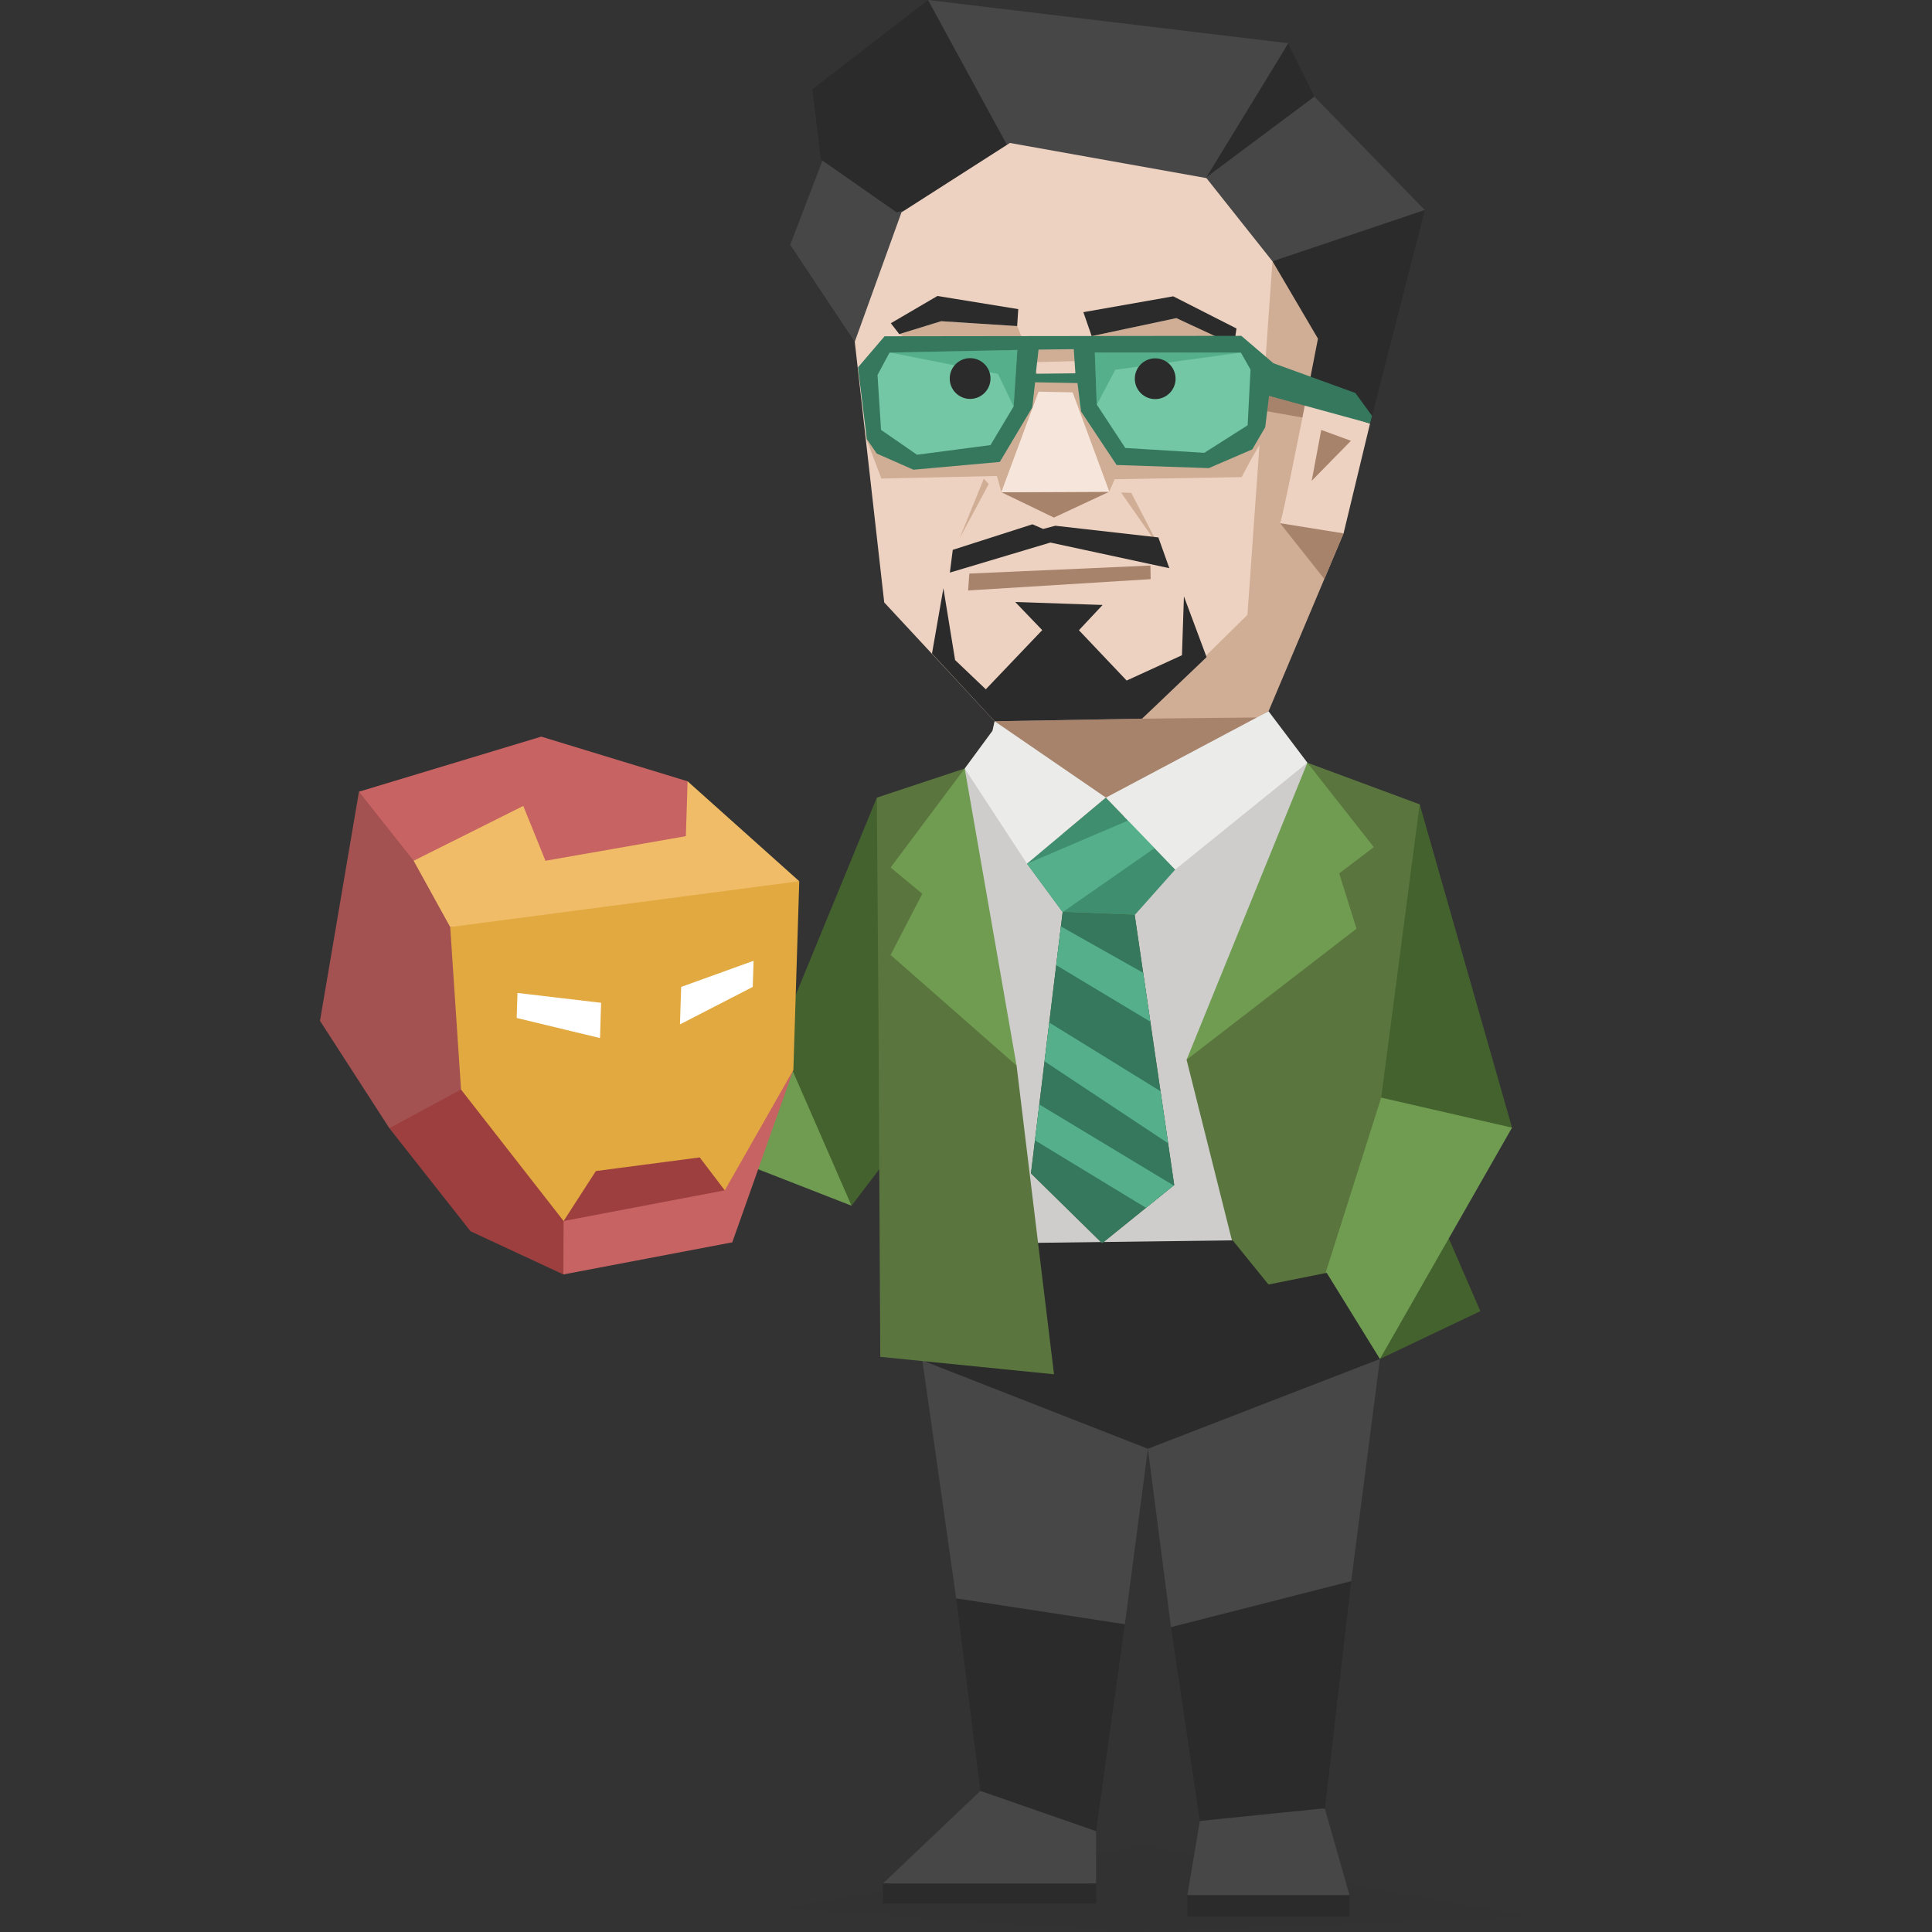 <svg xmlns="http://www.w3.org/2000/svg" xmlns:xlink="http://www.w3.org/1999/xlink" viewBox="0 0 400 400"><rect x="0" y="0" width="400" height="400" fill="#333333" stroke="none"/><defs><style>.a{fill:#35785e;}.b{fill:#474748;}.c,.n{fill:#2b2b2b;}.d{fill:#cecdcc;}.e{fill:#98c16c;}.f{fill:#44622d;}.g{fill:#709c52;}.h{fill:#d0ae95;}.i{fill:#a8836c;}.j{fill:#eed2c1;}.k{fill:#f6e5db;}.l{fill:#74c7a5;}.m{fill:#54af8a;}.n{opacity:0.1;}.o{fill:#ebebea;}.p{fill:#3f8e6f;}.q{fill:#5a753d;}.r{clip-path:url(#a);}.s{fill:#c76363;}.t{fill:#9e3f3f;}.u{fill:#a35151;}.v{fill:#f0bc67;}.w{fill:#e1a940;}.x{fill:#fff;}</style><clipPath id="a"><polygon class="a" points="220.01 188.85 213.45 242.93 228.18 257.4 243.11 245.34 234.93 189.45 220.01 188.85"/></clipPath></defs><title>diplomats_ENFP_famous_real_robert_downey_jr</title><polygon class="b" points="184.53 17.22 192.14 0 266.71 8.95 251.12 36.32 204.5 49.56 184.53 17.22"/><polygon class="b" points="175 20.91 163.61 50.68 176.97 70.76 194.5 38.52 175 20.91"/><polygon class="c" points="185.64 43.97 169.96 33.02 168.18 18.49 192.14 0 212.68 37.71 185.64 43.97"/><polyline class="d" points="270.68 157.91 255.81 259.81 229.56 270.67 208.08 261.02 189.64 239.31 177.82 187.45 199.73 159.11 270.68 157.91"/><polygon class="e" points="222.72 72.23 222.31 78.74 228.7 90.89 238.16 94.25 256.85 91.57 260.77 85.44 259.79 73.42 254.83 70.05 237.61 68.48 224.16 70.79 222.72 72.23"/><polygon class="f" points="185.86 179.16 181.54 165.14 157.06 224.68 176.3 249.63 186.82 235.8 185.86 179.16"/><polygon class="g" points="126.62 230.24 176.3 249.63 161.25 215.15 134.04 208.79 128.19 218.25 126.62 230.24"/><path class="c" d="M273.32,27.43,272.12,20,266.71,9l-17,27.81Z"/><polygon class="h" points="216.48 174.22 262.64 147.26 278.17 110.43 272.12 102.83 276.99 62.21 251.77 37.23 228.28 125.25 216.48 174.22"/><polygon class="i" points="238.51 139.96 236.46 148.79 260.22 148.55 239.86 167.04 215.62 173.8 205.5 151.27 205.93 149.33 238.51 139.96"/><path class="i" d="M279.77,88.22,261.46,85l0-5.92s21.65,5,21.88,5S279.77,88.22,279.77,88.22Z"/><polygon class="j" points="186.64 43.97 176.97 70.76 183.07 124.73 205.93 149.33 236.46 148.79 258.27 127.29 263.45 54.1 251.77 37.23 209.09 29.6 186.64 43.97"/><polygon class="h" points="229.66 101.81 239.53 78.91 254.83 70.05 243.56 65.86 226.02 69.59 221.53 79.81 229.66 101.81"/><polygon class="h" points="207.33 101.91 215.62 79.54 210.59 67.51 194.87 66.5 186.18 69.17 200.61 77.52 207.33 101.91"/><polygon class="h" points="232.1 101.97 240.17 113.53 234.22 102.04 232.1 101.97"/><path class="j" d="M270.28,83.29l13.37,4.39-5.48,22.75s-13.55-1.67-13.14-2.11S270.28,83.29,270.28,83.29Z"/><polygon class="i" points="279.7 91.26 273.55 89.01 271.57 99.55 279.7 91.26"/><polygon class="c" points="210.19 124.64 228.28 125.25 223.38 130.48 233.26 140.9 244.71 135.66 245.12 123.47 249.81 136.05 236.46 148.79 205.93 149.33 192.96 135.32 195.32 121.79 197.74 136.65 204.1 142.71 215.78 130.46 210.19 124.64"/><polygon class="c" points="196.66 118.55 197.26 113.84 213.76 108.55 215.97 109.51 218.5 108.85 239.83 111.27 242.1 117.64 217.47 112.33 196.66 118.55"/><polygon class="i" points="200.44 122.25 200.69 118.75 238.19 117.09 238.23 119.91 200.44 122.25"/><polygon class="i" points="207.33 101.91 218.2 107.16 229.66 101.81 207.33 101.91"/><polygon class="k" points="207.33 101.91 215.62 79.54 221.53 79.81 229.66 101.81 207.33 101.91"/><polygon class="c" points="186.18 69.17 184.44 66.92 194.08 61.28 210.82 64 210.59 67.51 194.87 66.5 186.18 69.17"/><path class="h" d="M261.52,76.15l-4.6-4.68-33,.7-11.88-.62h-29l-4,5.89.34,13.46,3.1,8.18,24.33-.54,7.33-17.46,8,.15,8.47,18,26.46-.45,2-3.75,2.68-4.59Zm-51.72,10-4.79,8-15.21,2-7.86-5.15.65-12.37,1.53-3.63,26.45-.56Zm4.6-7.74L213.81,75l9-.24.42,3.64Zm34.88,17.34-16.36-1L226.2,87l.41-12,30.24,0,1,2.52.4,12.53Z"/><polygon class="l" points="183.32 70.12 180.29 76.55 182.48 93.94 188.2 96.17 205.9 94.95 213.35 83.01 213.36 74.47 211.78 70.77 183.32 70.12"/><polygon class="c" points="224.3 64.63 226.02 69.59 243.56 65.86 255.5 71.41 256 68.01 242.91 61.35 224.3 64.63"/><polygon class="l" points="255.72 70.1 259.21 73.12 259.17 93.05 251.12 95.74 232.21 95.52 223.56 83.86 223.03 75.22 224.49 71.39 255.72 70.1"/><polygon class="m" points="206.62 77.41 184.18 72.97 210.63 72.42 209.86 84.18 206.62 77.41"/><polygon class="m" points="227.07 83.83 226.67 73.02 256.91 73 230.91 76.55 227.07 83.83"/><circle class="c" cx="239.17" cy="78.41" r="4.22"/><circle class="c" cx="200.85" cy="78.37" r="4.22"/><polygon class="i" points="278.17 110.43 274.19 119.88 265.03 108.32 278.17 110.43"/><polygon class="h" points="198.67 111.46 204.71 100.22 203.69 99.09 198.67 111.46"/><path class="a" d="M263.58,75.15,257,69.53l-73.86.09-5.5,6.44,1.82,14.85,2.07,3,7.59,3.34L207,95.64l6.72-11.28.59-5.21,8.77.16.75,5.9,7.35,11.06,19.09.65,9-3.88,2.68-4.58Zm-53.72,9-4.79,8-15.21,2L182.41,89l-.73-11.37L184.17,73l26.46-.55Zm4.59-6.77.57-5,7.29-.09.34,5Zm34.89,16.37-16.36-1-5.91-9L226.67,73h30.24l2,3.52-.6,11.53Z"/><path class="c" d="M286.8,41.06,295,43.48l-11.33,44.2-13.37-4.39,2.57-13.18-9.4-16Z"/><polygon class="b" points="263.45 54.1 249.69 36.76 272.12 20.01 294.98 43.48 263.45 54.1"/><polygon class="a" points="284.06 86.1 280.63 81.37 263.53 75.16 261.91 81.73 283.65 87.68 284.06 86.1"/><polygon class="n" points="162.17 395.09 236.75 382.04 315.83 396.78 235.38 400 162.17 395.09"/><polygon class="b" points="274.33 374.58 279.4 392.38 262.62 393.23 245.83 392.38 248.41 377.01 262.62 370.85 274.33 374.58"/><polygon class="b" points="226.93 379.12 226.93 389.96 206.31 391.24 182.8 389.96 202.98 370.79 215.08 368.61 226.93 379.12"/><polygon class="f" points="306.49 271.46 297.4 250.51 292.53 265.24 285.7 281.36 306.49 271.46"/><polyline class="o" points="205.93 149.33 228.97 165.14 212.63 178.82 199.73 159.11 205.5 151.27"/><polygon class="p" points="220.01 188.85 212.63 178.82 228.97 165.14 243.32 180.03 234.93 189.45 227.77 196.08 220.01 188.85"/><polygon class="m" points="220.01 188.85 212.63 178.82 236.89 168.46 240.59 174.51 220.01 188.85"/><polyline class="o" points="270.68 157.91 243.32 180.03 228.97 165.14 262.64 147.26"/><polygon class="f" points="220.01 188.85 213.45 242.93 228.18 257.4 243.11 245.34 234.93 189.45 220.01 188.85"/><polyline class="q" points="270.68 157.91 263.51 191.67 245.67 219.41 255.81 259.81 254.03 270.67 276.1 273.08 299.09 227.86 293.93 166.53"/><polyline class="g" points="270.68 157.91 284.43 175.39 277.27 180.82 280.85 192.28 245.67 219.41 270.68 157.91"/><polyline class="f" points="293.93 166.53 285.96 227.25 296.42 240.52 313.05 233.47 293.93 166.53"/><polygon class="g" points="273.72 265.84 270.14 283.93 285.7 281.36 313.05 233.47 285.96 227.25 273.72 265.84"/><polygon class="b" points="197.97 330.93 190.53 278.58 227.77 272.04 237.91 280.96 243.88 286.91 237.66 299.95 232.89 336.28 213.8 351.75 197.97 330.93"/><polygon class="c" points="202.98 370.79 197.97 330.93 232.89 336.28 226.93 379.12 202.98 370.79"/><polygon class="b" points="242.44 336.88 237.66 299.95 229.56 285.13 240.31 270.84 280.63 277.63 285.7 281.36 279.75 327.36 260.94 354.13 242.44 336.88"/><polygon class="c" points="248.41 377.01 242.44 336.88 279.75 327.36 274.33 374.38 248.41 377.01"/><polygon class="c" points="255.22 256.8 208.08 257.4 208.08 261.62 191.55 281.9 237.66 299.95 285.7 281.36 274.68 263.53 262.62 265.94 255.22 256.8"/><polygon class="q" points="181.54 165.14 199.73 159.11 199.13 189.86 210.47 220.62 218.22 284.53 182.25 280.92 181.88 210.97 181.54 165.14"/><polygon class="g" points="184.39 197.71 210.47 220.62 199.73 159.11 184.39 179.61 190.95 185.04 184.39 197.71"/><rect class="c" x="245.83" y="392.38" width="33.57" height="4.39"/><rect class="c" x="182.8" y="389.96" width="44.13" height="4.16"/><polygon class="a" points="220.01 188.85 213.45 242.93 228.18 257.4 243.11 245.34 234.93 189.45 220.01 188.85"/><g class="r"><polygon class="m" points="218.51 199.72 240.78 213.11 240.07 203.32 219.44 191.69 218.51 199.72"/><polygon class="m" points="242.52 237.15 241.77 226.85 217.11 211.63 216.17 219.68 242.52 237.15"/><polygon class="m" points="237.99 250.51 243 245.45 215.12 228.63 214.25 236.08 237.99 250.51"/></g><polygon class="s" points="152.68 222.92 164.26 221.51 151.61 257.21 134.57 241.71 152.68 222.92"/><polygon class="t" points="85.22 221.64 80.61 233.58 97.42 254.92 116.64 263.86 125.87 249.03 94.91 217.39 85.22 221.64"/><polygon class="s" points="144.85 230.68 150.06 246.45 151.61 257.21 116.64 263.86 116.69 252.8 117.2 236.33 144.85 230.68"/><polygon class="t" points="144.85 230.68 150.06 246.45 116.69 252.8 117.2 236.33 144.85 230.68"/><polygon class="u" points="90.7 166.86 74.32 163.91 66.25 211.35 80.61 233.58 95.45 225.58 109.7 198.75 90.7 166.86"/><polygon class="s" points="151.09 177.79 142.36 161.76 112.06 152.51 74.32 163.91 85.64 178.21 143.58 182.81 151.09 177.79"/><polygon class="v" points="131.94 193.82 165.48 182.45 142.36 161.76 142 173.12 112.93 178.21 108.34 166.86 85.64 178.21 93.21 191.94 131.94 193.82"/><polygon class="w" points="93.21 191.94 165.48 182.45 164.26 221.51 150.06 246.45 144.87 239.63 123.37 242.45 116.69 252.8 95.45 225.58 93.21 191.94"/><polygon class="x" points="141.03 204.33 156.02 198.92 155.85 204.33 140.78 212.09 141.03 204.33"/><polygon class="x" points="124.45 207.62 124.23 214.92 106.97 210.76 107.14 205.58 124.45 207.62"/></svg>